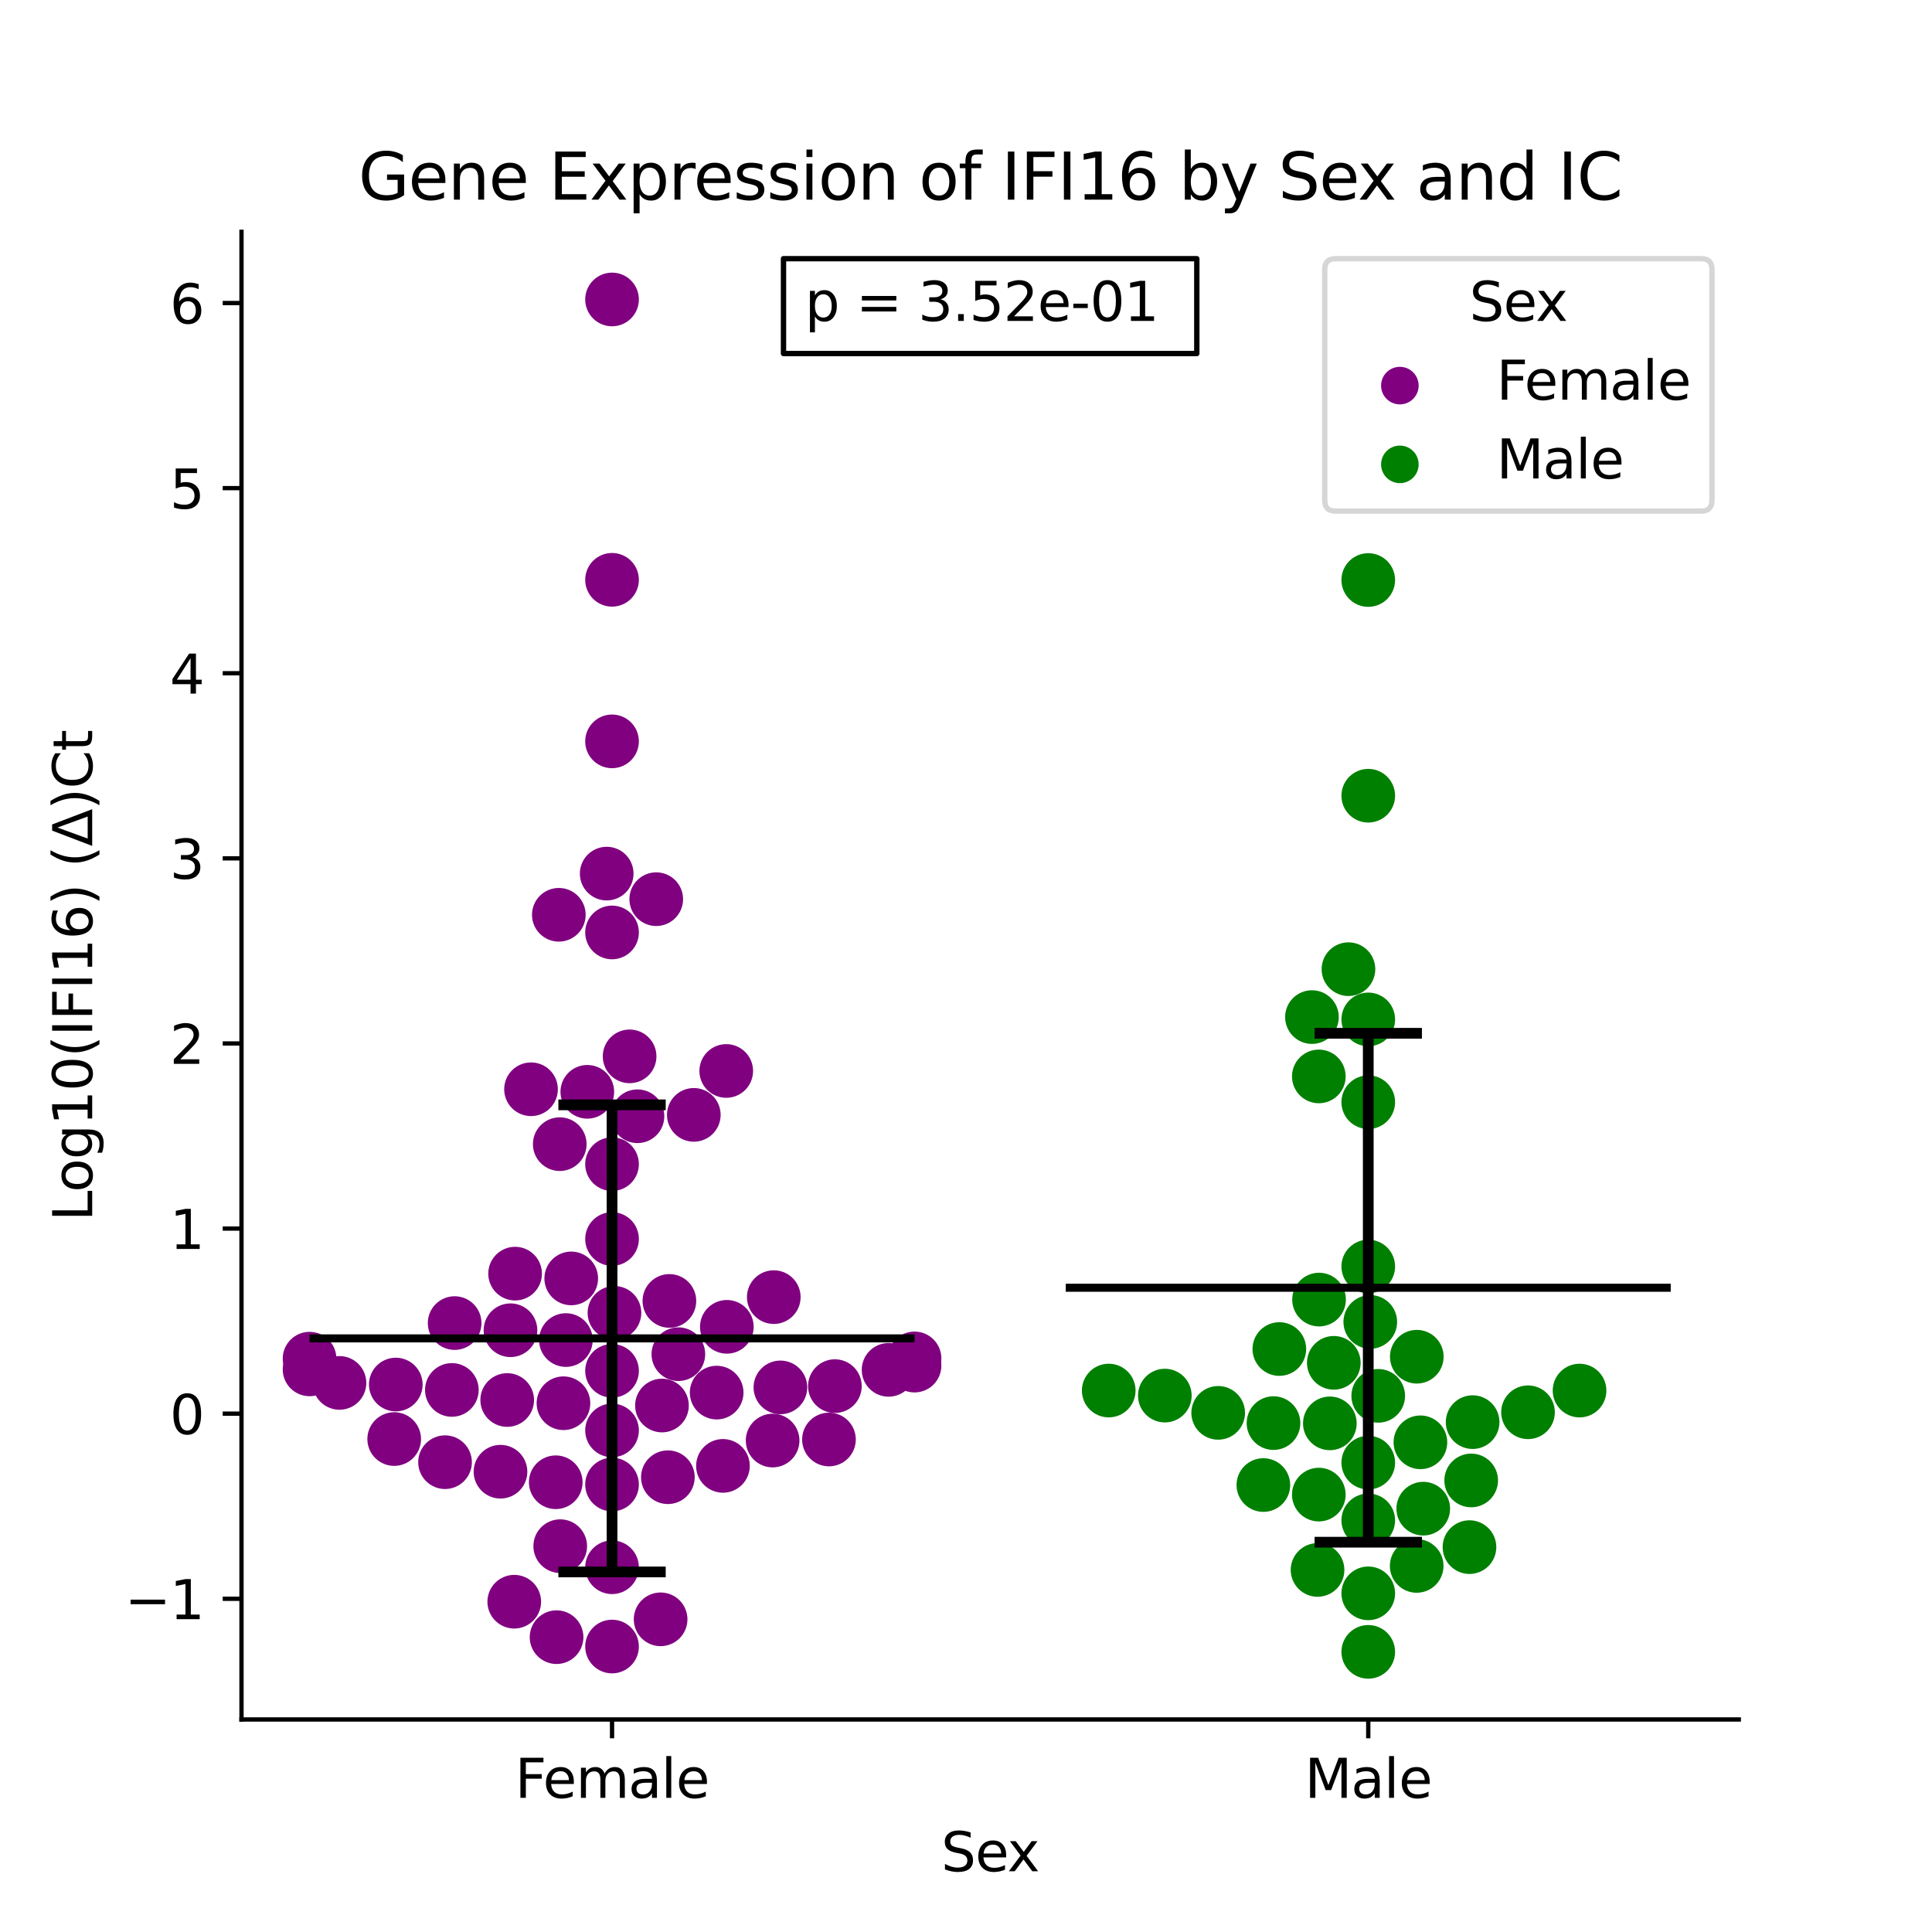<?xml version="1.0" encoding="utf-8" standalone="no"?>
<!DOCTYPE svg PUBLIC "-//W3C//DTD SVG 1.1//EN"
  "http://www.w3.org/Graphics/SVG/1.1/DTD/svg11.dtd">
<svg xmlns:xlink="http://www.w3.org/1999/xlink" width="360pt" height="360pt" viewBox="0 0 360 360" xmlns="http://www.w3.org/2000/svg" version="1.1">
 <defs>
  <style type="text/css">*{stroke-linejoin: round; stroke-linecap: butt}</style>
 </defs>
 <g id="figure_1">
  <g id="patch_1">
   <path d="M 0 360 
L 360 360 
L 360 0 
L 0 0 
z
" style="fill: #ffffff"/>
  </g>
  <g id="axes_1">
   <g id="patch_2">
    <path d="M 45 320.4 
L 324 320.4 
L 324 43.2 
L 45 43.2 
z
" style="fill: #ffffff"/>
   </g>
   <g id="PathCollection_1">
    <defs>
     <path id="C0_0_af9bd1b7b2" d="M 0 5 
C 1.326 5 2.598 4.473 3.536 3.536 
C 4.473 2.598 5 1.326 5 -0 
C 5 -1.326 4.473 -2.598 3.536 -3.536 
C 2.598 -4.473 1.326 -5 0 -5 
C -1.326 -5 -2.598 -4.473 -3.536 -3.536 
C -4.473 -2.598 -5 -1.326 -5 0 
C -5 1.326 -4.473 2.598 -3.536 3.536 
C -2.598 4.473 -1.326 5 0 5 
z
"/>
    </defs>
    <g clip-path="url(#p33445e77ce)">
     <use xlink:href="#C0_0_af9bd1b7b2" x="133.539" y="259.492" style="fill: #800080"/>
    </g>
    <g clip-path="url(#p33445e77ce)">
     <use xlink:href="#C0_0_af9bd1b7b2" x="123.096" y="301.738" style="fill: #800080"/>
    </g>
    <g clip-path="url(#p33445e77ce)">
     <use xlink:href="#C0_0_af9bd1b7b2" x="57.682" y="255.164" style="fill: #800080"/>
    </g>
    <g clip-path="url(#p33445e77ce)">
     <use xlink:href="#C0_0_af9bd1b7b2" x="170.409" y="254.46" style="fill: #800080"/>
    </g>
    <g clip-path="url(#p33445e77ce)">
     <use xlink:href="#C0_0_af9bd1b7b2" x="155.568" y="258.285" style="fill: #800080"/>
    </g>
    <g clip-path="url(#p33445e77ce)">
     <use xlink:href="#C0_0_af9bd1b7b2" x="82.926" y="272.458" style="fill: #800080"/>
    </g>
    <g clip-path="url(#p33445e77ce)">
     <use xlink:href="#C0_0_af9bd1b7b2" x="114.045" y="292.035" style="fill: #800080"/>
    </g>
    <g clip-path="url(#p33445e77ce)">
     <use xlink:href="#C0_0_af9bd1b7b2" x="114.494" y="244.63" style="fill: #800080"/>
    </g>
    <g clip-path="url(#p33445e77ce)">
     <use xlink:href="#C0_0_af9bd1b7b2" x="154.465" y="268.23" style="fill: #800080"/>
    </g>
    <g clip-path="url(#p33445e77ce)">
     <use xlink:href="#C0_0_af9bd1b7b2" x="113.05" y="162.785" style="fill: #800080"/>
    </g>
    <g clip-path="url(#p33445e77ce)">
     <use xlink:href="#C0_0_af9bd1b7b2" x="94.51" y="260.871" style="fill: #800080"/>
    </g>
    <g clip-path="url(#p33445e77ce)">
     <use xlink:href="#C0_0_af9bd1b7b2" x="124.732" y="242.409" style="fill: #800080"/>
    </g>
    <g clip-path="url(#p33445e77ce)">
     <use xlink:href="#C0_0_af9bd1b7b2" x="123.348" y="261.899" style="fill: #800080"/>
    </g>
    <g clip-path="url(#p33445e77ce)">
     <use xlink:href="#C0_0_af9bd1b7b2" x="144.182" y="241.7" style="fill: #800080"/>
    </g>
    <g clip-path="url(#p33445e77ce)">
     <use xlink:href="#C0_0_af9bd1b7b2" x="126.402" y="252.332" style="fill: #800080"/>
    </g>
    <g clip-path="url(#p33445e77ce)">
     <use xlink:href="#C0_0_af9bd1b7b2" x="95.824" y="298.456" style="fill: #800080"/>
    </g>
    <g clip-path="url(#p33445e77ce)">
     <use xlink:href="#C0_0_af9bd1b7b2" x="104.991" y="261.473" style="fill: #800080"/>
    </g>
    <g clip-path="url(#p33445e77ce)">
     <use xlink:href="#C0_0_af9bd1b7b2" x="57.682" y="253.169" style="fill: #800080"/>
    </g>
    <g clip-path="url(#p33445e77ce)">
     <use xlink:href="#C0_0_af9bd1b7b2" x="63.255" y="257.686" style="fill: #800080"/>
    </g>
    <g clip-path="url(#p33445e77ce)">
     <use xlink:href="#C0_0_af9bd1b7b2" x="104.301" y="213.197" style="fill: #800080"/>
    </g>
    <g clip-path="url(#p33445e77ce)">
     <use xlink:href="#C0_0_af9bd1b7b2" x="114.045" y="230.867" style="fill: #800080"/>
    </g>
    <g clip-path="url(#p33445e77ce)">
     <use xlink:href="#C0_0_af9bd1b7b2" x="84.715" y="246.537" style="fill: #800080"/>
    </g>
    <g clip-path="url(#p33445e77ce)">
     <use xlink:href="#C0_0_af9bd1b7b2" x="114.045" y="255.435" style="fill: #800080"/>
    </g>
    <g clip-path="url(#p33445e77ce)">
     <use xlink:href="#C0_0_af9bd1b7b2" x="129.281" y="207.739" style="fill: #800080"/>
    </g>
    <g clip-path="url(#p33445e77ce)">
     <use xlink:href="#C0_0_af9bd1b7b2" x="95.121" y="247.872" style="fill: #800080"/>
    </g>
    <g clip-path="url(#p33445e77ce)">
     <use xlink:href="#C0_0_af9bd1b7b2" x="105.444" y="249.699" style="fill: #800080"/>
    </g>
    <g clip-path="url(#p33445e77ce)">
     <use xlink:href="#C0_0_af9bd1b7b2" x="170.409" y="253.121" style="fill: #800080"/>
    </g>
    <g clip-path="url(#p33445e77ce)">
     <use xlink:href="#C0_0_af9bd1b7b2" x="165.574" y="255.253" style="fill: #800080"/>
    </g>
    <g clip-path="url(#p33445e77ce)">
     <use xlink:href="#C0_0_af9bd1b7b2" x="135.436" y="247.235" style="fill: #800080"/>
    </g>
    <g clip-path="url(#p33445e77ce)">
     <use xlink:href="#C0_0_af9bd1b7b2" x="84.197" y="258.995" style="fill: #800080"/>
    </g>
    <g clip-path="url(#p33445e77ce)">
     <use xlink:href="#C0_0_af9bd1b7b2" x="106.44" y="238.214" style="fill: #800080"/>
    </g>
    <g clip-path="url(#p33445e77ce)">
     <use xlink:href="#C0_0_af9bd1b7b2" x="104.13" y="170.458" style="fill: #800080"/>
    </g>
    <g clip-path="url(#p33445e77ce)">
     <use xlink:href="#C0_0_af9bd1b7b2" x="73.452" y="268.147" style="fill: #800080"/>
    </g>
    <g clip-path="url(#p33445e77ce)">
     <use xlink:href="#C0_0_af9bd1b7b2" x="134.711" y="273.145" style="fill: #800080"/>
    </g>
    <g clip-path="url(#p33445e77ce)">
     <use xlink:href="#C0_0_af9bd1b7b2" x="114.045" y="266.537" style="fill: #800080"/>
    </g>
    <g clip-path="url(#p33445e77ce)">
     <use xlink:href="#C0_0_af9bd1b7b2" x="118.785" y="207.998" style="fill: #800080"/>
    </g>
    <g clip-path="url(#p33445e77ce)">
     <use xlink:href="#C0_0_af9bd1b7b2" x="73.75" y="257.989" style="fill: #800080"/>
    </g>
    <g clip-path="url(#p33445e77ce)">
     <use xlink:href="#C0_0_af9bd1b7b2" x="93.26" y="274.232" style="fill: #800080"/>
    </g>
    <g clip-path="url(#p33445e77ce)">
     <use xlink:href="#C0_0_af9bd1b7b2" x="114.045" y="306.808" style="fill: #800080"/>
    </g>
    <g clip-path="url(#p33445e77ce)">
     <use xlink:href="#C0_0_af9bd1b7b2" x="114.045" y="216.922" style="fill: #800080"/>
    </g>
    <g clip-path="url(#p33445e77ce)">
     <use xlink:href="#C0_0_af9bd1b7b2" x="117.319" y="196.838" style="fill: #800080"/>
    </g>
    <g clip-path="url(#p33445e77ce)">
     <use xlink:href="#C0_0_af9bd1b7b2" x="95.982" y="237.324" style="fill: #800080"/>
    </g>
    <g clip-path="url(#p33445e77ce)">
     <use xlink:href="#C0_0_af9bd1b7b2" x="114.045" y="55.8" style="fill: #800080"/>
    </g>
    <g clip-path="url(#p33445e77ce)">
     <use xlink:href="#C0_0_af9bd1b7b2" x="124.448" y="275.258" style="fill: #800080"/>
    </g>
    <g clip-path="url(#p33445e77ce)">
     <use xlink:href="#C0_0_af9bd1b7b2" x="104.39" y="288.105" style="fill: #800080"/>
    </g>
    <g clip-path="url(#p33445e77ce)">
     <use xlink:href="#C0_0_af9bd1b7b2" x="135.324" y="199.56" style="fill: #800080"/>
    </g>
    <g clip-path="url(#p33445e77ce)">
     <use xlink:href="#C0_0_af9bd1b7b2" x="122.282" y="167.548" style="fill: #800080"/>
    </g>
    <g clip-path="url(#p33445e77ce)">
     <use xlink:href="#C0_0_af9bd1b7b2" x="109.437" y="203.445" style="fill: #800080"/>
    </g>
    <g clip-path="url(#p33445e77ce)">
     <use xlink:href="#C0_0_af9bd1b7b2" x="114.045" y="173.749" style="fill: #800080"/>
    </g>
    <g clip-path="url(#p33445e77ce)">
     <use xlink:href="#C0_0_af9bd1b7b2" x="98.949" y="202.968" style="fill: #800080"/>
    </g>
    <g clip-path="url(#p33445e77ce)">
     <use xlink:href="#C0_0_af9bd1b7b2" x="103.555" y="276.197" style="fill: #800080"/>
    </g>
    <g clip-path="url(#p33445e77ce)">
     <use xlink:href="#C0_0_af9bd1b7b2" x="103.707" y="305.062" style="fill: #800080"/>
    </g>
    <g clip-path="url(#p33445e77ce)">
     <use xlink:href="#C0_0_af9bd1b7b2" x="143.967" y="268.425" style="fill: #800080"/>
    </g>
    <g clip-path="url(#p33445e77ce)">
     <use xlink:href="#C0_0_af9bd1b7b2" x="145.418" y="258.521" style="fill: #800080"/>
    </g>
    <g clip-path="url(#p33445e77ce)">
     <use xlink:href="#C0_0_af9bd1b7b2" x="114.045" y="276.62" style="fill: #800080"/>
    </g>
    <g clip-path="url(#p33445e77ce)">
     <use xlink:href="#C0_0_af9bd1b7b2" x="114.045" y="108.039" style="fill: #800080"/>
    </g>
    <g clip-path="url(#p33445e77ce)">
     <use xlink:href="#C0_0_af9bd1b7b2" x="114.045" y="138.142" style="fill: #800080"/>
    </g>
   </g>
   <g id="PathCollection_2">
    <defs>
     <path id="C1_0_4a62eae67b" d="M 0 5 
C 1.326 5 2.598 4.473 3.536 3.536 
C 4.473 2.598 5 1.326 5 -0 
C 5 -1.326 4.473 -2.598 3.536 -3.536 
C 2.598 -4.473 1.326 -5 0 -5 
C -1.326 -5 -2.598 -4.473 -3.536 -3.536 
C -4.473 -2.598 -5 -1.326 -5 0 
C -5 1.326 -4.473 2.598 -3.536 3.536 
C -2.598 4.473 -1.326 5 0 5 
z
"/>
    </defs>
    <g clip-path="url(#p33445e77ce)">
     <use xlink:href="#C1_0_4a62eae67b" x="265.202" y="281.116" style="fill: #008000"/>
    </g>
    <g clip-path="url(#p33445e77ce)">
     <use xlink:href="#C1_0_4a62eae67b" x="238.387" y="251.372" style="fill: #008000"/>
    </g>
    <g clip-path="url(#p33445e77ce)">
     <use xlink:href="#C1_0_4a62eae67b" x="254.955" y="283.295" style="fill: #008000"/>
    </g>
    <g clip-path="url(#p33445e77ce)">
     <use xlink:href="#C1_0_4a62eae67b" x="254.955" y="189.954" style="fill: #008000"/>
    </g>
    <g clip-path="url(#p33445e77ce)">
     <use xlink:href="#C1_0_4a62eae67b" x="274.134" y="275.859" style="fill: #008000"/>
    </g>
    <g clip-path="url(#p33445e77ce)">
     <use xlink:href="#C1_0_4a62eae67b" x="254.955" y="272.541" style="fill: #008000"/>
    </g>
    <g clip-path="url(#p33445e77ce)">
     <use xlink:href="#C1_0_4a62eae67b" x="226.991" y="263.265" style="fill: #008000"/>
    </g>
    <g clip-path="url(#p33445e77ce)">
     <use xlink:href="#C1_0_4a62eae67b" x="251.264" y="180.592" style="fill: #008000"/>
    </g>
    <g clip-path="url(#p33445e77ce)">
     <use xlink:href="#C1_0_4a62eae67b" x="248.534" y="253.943" style="fill: #008000"/>
    </g>
    <g clip-path="url(#p33445e77ce)">
     <use xlink:href="#C1_0_4a62eae67b" x="254.955" y="148.271" style="fill: #008000"/>
    </g>
    <g clip-path="url(#p33445e77ce)">
     <use xlink:href="#C1_0_4a62eae67b" x="245.786" y="242.158" style="fill: #008000"/>
    </g>
    <g clip-path="url(#p33445e77ce)">
     <use xlink:href="#C1_0_4a62eae67b" x="263.98" y="291.787" style="fill: #008000"/>
    </g>
    <g clip-path="url(#p33445e77ce)">
     <use xlink:href="#C1_0_4a62eae67b" x="254.955" y="296.897" style="fill: #008000"/>
    </g>
    <g clip-path="url(#p33445e77ce)">
     <use xlink:href="#C1_0_4a62eae67b" x="254.955" y="205.377" style="fill: #008000"/>
    </g>
    <g clip-path="url(#p33445e77ce)">
     <use xlink:href="#C1_0_4a62eae67b" x="237.298" y="265.174" style="fill: #008000"/>
    </g>
    <g clip-path="url(#p33445e77ce)">
     <use xlink:href="#C1_0_4a62eae67b" x="254.955" y="307.8" style="fill: #008000"/>
    </g>
    <g clip-path="url(#p33445e77ce)">
     <use xlink:href="#C1_0_4a62eae67b" x="263.999" y="252.805" style="fill: #008000"/>
    </g>
    <g clip-path="url(#p33445e77ce)">
     <use xlink:href="#C1_0_4a62eae67b" x="294.327" y="259.113" style="fill: #008000"/>
    </g>
    <g clip-path="url(#p33445e77ce)">
     <use xlink:href="#C1_0_4a62eae67b" x="247.798" y="265.224" style="fill: #008000"/>
    </g>
    <g clip-path="url(#p33445e77ce)">
     <use xlink:href="#C1_0_4a62eae67b" x="274.402" y="264.994" style="fill: #008000"/>
    </g>
    <g clip-path="url(#p33445e77ce)">
     <use xlink:href="#C1_0_4a62eae67b" x="245.506" y="292.535" style="fill: #008000"/>
    </g>
    <g clip-path="url(#p33445e77ce)">
     <use xlink:href="#C1_0_4a62eae67b" x="235.41" y="276.716" style="fill: #008000"/>
    </g>
    <g clip-path="url(#p33445e77ce)">
     <use xlink:href="#C1_0_4a62eae67b" x="254.955" y="108.079" style="fill: #008000"/>
    </g>
    <g clip-path="url(#p33445e77ce)">
     <use xlink:href="#C1_0_4a62eae67b" x="244.464" y="189.519" style="fill: #008000"/>
    </g>
    <g clip-path="url(#p33445e77ce)">
     <use xlink:href="#C1_0_4a62eae67b" x="256.811" y="260.095" style="fill: #008000"/>
    </g>
    <g clip-path="url(#p33445e77ce)">
     <use xlink:href="#C1_0_4a62eae67b" x="284.723" y="263.156" style="fill: #008000"/>
    </g>
    <g clip-path="url(#p33445e77ce)">
     <use xlink:href="#C1_0_4a62eae67b" x="264.673" y="268.754" style="fill: #008000"/>
    </g>
    <g clip-path="url(#p33445e77ce)">
     <use xlink:href="#C1_0_4a62eae67b" x="245.742" y="278.496" style="fill: #008000"/>
    </g>
    <g clip-path="url(#p33445e77ce)">
     <use xlink:href="#C1_0_4a62eae67b" x="245.745" y="200.575" style="fill: #008000"/>
    </g>
    <g clip-path="url(#p33445e77ce)">
     <use xlink:href="#C1_0_4a62eae67b" x="255.332" y="246.322" style="fill: #008000"/>
    </g>
    <g clip-path="url(#p33445e77ce)">
     <use xlink:href="#C1_0_4a62eae67b" x="273.815" y="288.284" style="fill: #008000"/>
    </g>
    <g clip-path="url(#p33445e77ce)">
     <use xlink:href="#C1_0_4a62eae67b" x="254.955" y="235.994" style="fill: #008000"/>
    </g>
    <g clip-path="url(#p33445e77ce)">
     <use xlink:href="#C1_0_4a62eae67b" x="206.595" y="259.11" style="fill: #008000"/>
    </g>
    <g clip-path="url(#p33445e77ce)">
     <use xlink:href="#C1_0_4a62eae67b" x="217.049" y="260.048" style="fill: #008000"/>
    </g>
   </g>
   <g id="PathCollection_3"/>
   <g id="PathCollection_4"/>
   <g id="matplotlib.axis_1">
    <g id="xtick_1">
     <g id="line2d_1">
      <defs>
       <path id="m03939d9a00" d="M 0 0 
L 0 3.5 
" style="stroke: #000000; stroke-width: 0.8"/>
      </defs>
      <g>
       <use xlink:href="#m03939d9a00" x="114.045" y="320.4" style="stroke: #000000; stroke-width: 0.8"/>
      </g>
     </g>
     <g id="text_1">
      <!-- Female -->
      <g transform="translate(95.968 334.998) scale(0.1 -0.1)">
       <defs>
        <path id="DejaVuSans-46" d="M 628 4666 
L 3309 4666 
L 3309 4134 
L 1259 4134 
L 1259 2759 
L 3109 2759 
L 3109 2228 
L 1259 2228 
L 1259 0 
L 628 0 
L 628 4666 
z
" transform="scale(0.016)"/>
        <path id="DejaVuSans-65" d="M 3597 1894 
L 3597 1613 
L 953 1613 
Q 991 1019 1311 708 
Q 1631 397 2203 397 
Q 2534 397 2845 478 
Q 3156 559 3463 722 
L 3463 178 
Q 3153 47 2828 -22 
Q 2503 -91 2169 -91 
Q 1331 -91 842 396 
Q 353 884 353 1716 
Q 353 2575 817 3079 
Q 1281 3584 2069 3584 
Q 2775 3584 3186 3129 
Q 3597 2675 3597 1894 
z
M 3022 2063 
Q 3016 2534 2758 2815 
Q 2500 3097 2075 3097 
Q 1594 3097 1305 2825 
Q 1016 2553 972 2059 
L 3022 2063 
z
" transform="scale(0.016)"/>
        <path id="DejaVuSans-6d" d="M 3328 2828 
Q 3544 3216 3844 3400 
Q 4144 3584 4550 3584 
Q 5097 3584 5394 3201 
Q 5691 2819 5691 2113 
L 5691 0 
L 5113 0 
L 5113 2094 
Q 5113 2597 4934 2840 
Q 4756 3084 4391 3084 
Q 3944 3084 3684 2787 
Q 3425 2491 3425 1978 
L 3425 0 
L 2847 0 
L 2847 2094 
Q 2847 2600 2669 2842 
Q 2491 3084 2119 3084 
Q 1678 3084 1418 2786 
Q 1159 2488 1159 1978 
L 1159 0 
L 581 0 
L 581 3500 
L 1159 3500 
L 1159 2956 
Q 1356 3278 1631 3431 
Q 1906 3584 2284 3584 
Q 2666 3584 2933 3390 
Q 3200 3197 3328 2828 
z
" transform="scale(0.016)"/>
        <path id="DejaVuSans-61" d="M 2194 1759 
Q 1497 1759 1228 1600 
Q 959 1441 959 1056 
Q 959 750 1161 570 
Q 1363 391 1709 391 
Q 2188 391 2477 730 
Q 2766 1069 2766 1631 
L 2766 1759 
L 2194 1759 
z
M 3341 1997 
L 3341 0 
L 2766 0 
L 2766 531 
Q 2569 213 2275 61 
Q 1981 -91 1556 -91 
Q 1019 -91 701 211 
Q 384 513 384 1019 
Q 384 1609 779 1909 
Q 1175 2209 1959 2209 
L 2766 2209 
L 2766 2266 
Q 2766 2663 2505 2880 
Q 2244 3097 1772 3097 
Q 1472 3097 1187 3025 
Q 903 2953 641 2809 
L 641 3341 
Q 956 3463 1253 3523 
Q 1550 3584 1831 3584 
Q 2591 3584 2966 3190 
Q 3341 2797 3341 1997 
z
" transform="scale(0.016)"/>
        <path id="DejaVuSans-6c" d="M 603 4863 
L 1178 4863 
L 1178 0 
L 603 0 
L 603 4863 
z
" transform="scale(0.016)"/>
       </defs>
       <use xlink:href="#DejaVuSans-46"/>
       <use xlink:href="#DejaVuSans-65" x="52.02"/>
       <use xlink:href="#DejaVuSans-6d" x="113.543"/>
       <use xlink:href="#DejaVuSans-61" x="210.955"/>
       <use xlink:href="#DejaVuSans-6c" x="272.234"/>
       <use xlink:href="#DejaVuSans-65" x="300.018"/>
      </g>
     </g>
    </g>
    <g id="xtick_2">
     <g id="line2d_2">
      <g>
       <use xlink:href="#m03939d9a00" x="254.955" y="320.4" style="stroke: #000000; stroke-width: 0.8"/>
      </g>
     </g>
     <g id="text_2">
      <!-- Male -->
      <g transform="translate(243.111 334.998) scale(0.1 -0.1)">
       <defs>
        <path id="DejaVuSans-4d" d="M 628 4666 
L 1569 4666 
L 2759 1491 
L 3956 4666 
L 4897 4666 
L 4897 0 
L 4281 0 
L 4281 4097 
L 3078 897 
L 2444 897 
L 1241 4097 
L 1241 0 
L 628 0 
L 628 4666 
z
" transform="scale(0.016)"/>
       </defs>
       <use xlink:href="#DejaVuSans-4d"/>
       <use xlink:href="#DejaVuSans-61" x="86.279"/>
       <use xlink:href="#DejaVuSans-6c" x="147.559"/>
       <use xlink:href="#DejaVuSans-65" x="175.342"/>
      </g>
     </g>
    </g>
    <g id="text_3">
     <!-- Sex -->
     <g transform="translate(175.377 348.677) scale(0.1 -0.1)">
      <defs>
       <path id="DejaVuSans-53" d="M 3425 4513 
L 3425 3897 
Q 3066 4069 2747 4153 
Q 2428 4238 2131 4238 
Q 1616 4238 1336 4038 
Q 1056 3838 1056 3469 
Q 1056 3159 1242 3001 
Q 1428 2844 1947 2747 
L 2328 2669 
Q 3034 2534 3370 2195 
Q 3706 1856 3706 1288 
Q 3706 609 3251 259 
Q 2797 -91 1919 -91 
Q 1588 -91 1214 -16 
Q 841 59 441 206 
L 441 856 
Q 825 641 1194 531 
Q 1563 422 1919 422 
Q 2459 422 2753 634 
Q 3047 847 3047 1241 
Q 3047 1584 2836 1778 
Q 2625 1972 2144 2069 
L 1759 2144 
Q 1053 2284 737 2584 
Q 422 2884 422 3419 
Q 422 4038 858 4394 
Q 1294 4750 2059 4750 
Q 2388 4750 2728 4690 
Q 3069 4631 3425 4513 
z
" transform="scale(0.016)"/>
       <path id="DejaVuSans-78" d="M 3513 3500 
L 2247 1797 
L 3578 0 
L 2900 0 
L 1881 1375 
L 863 0 
L 184 0 
L 1544 1831 
L 300 3500 
L 978 3500 
L 1906 2253 
L 2834 3500 
L 3513 3500 
z
" transform="scale(0.016)"/>
      </defs>
      <use xlink:href="#DejaVuSans-53"/>
      <use xlink:href="#DejaVuSans-65" x="63.477"/>
      <use xlink:href="#DejaVuSans-78" x="123.25"/>
     </g>
    </g>
   </g>
   <g id="matplotlib.axis_2">
    <g id="ytick_1">
     <g id="line2d_3">
      <defs>
       <path id="md40a078894" d="M 0 0 
L -3.5 0 
" style="stroke: #000000; stroke-width: 0.8"/>
      </defs>
      <g>
       <use xlink:href="#md40a078894" x="45" y="297.907" style="stroke: #000000; stroke-width: 0.8"/>
      </g>
     </g>
     <g id="text_4">
      <!-- −1 -->
      <g transform="translate(23.258 301.706) scale(0.1 -0.1)">
       <defs>
        <path id="DejaVuSans-2212" d="M 678 2272 
L 4684 2272 
L 4684 1741 
L 678 1741 
L 678 2272 
z
" transform="scale(0.016)"/>
        <path id="DejaVuSans-31" d="M 794 531 
L 1825 531 
L 1825 4091 
L 703 3866 
L 703 4441 
L 1819 4666 
L 2450 4666 
L 2450 531 
L 3481 531 
L 3481 0 
L 794 0 
L 794 531 
z
" transform="scale(0.016)"/>
       </defs>
       <use xlink:href="#DejaVuSans-2212"/>
       <use xlink:href="#DejaVuSans-31" x="83.789"/>
      </g>
     </g>
    </g>
    <g id="ytick_2">
     <g id="line2d_4">
      <g>
       <use xlink:href="#md40a078894" x="45" y="263.415" style="stroke: #000000; stroke-width: 0.8"/>
      </g>
     </g>
     <g id="text_5">
      <!-- 0 -->
      <g transform="translate(31.637 267.214) scale(0.1 -0.1)">
       <defs>
        <path id="DejaVuSans-30" d="M 2034 4250 
Q 1547 4250 1301 3770 
Q 1056 3291 1056 2328 
Q 1056 1369 1301 889 
Q 1547 409 2034 409 
Q 2525 409 2770 889 
Q 3016 1369 3016 2328 
Q 3016 3291 2770 3770 
Q 2525 4250 2034 4250 
z
M 2034 4750 
Q 2819 4750 3233 4129 
Q 3647 3509 3647 2328 
Q 3647 1150 3233 529 
Q 2819 -91 2034 -91 
Q 1250 -91 836 529 
Q 422 1150 422 2328 
Q 422 3509 836 4129 
Q 1250 4750 2034 4750 
z
" transform="scale(0.016)"/>
       </defs>
       <use xlink:href="#DejaVuSans-30"/>
      </g>
     </g>
    </g>
    <g id="ytick_3">
     <g id="line2d_5">
      <g>
       <use xlink:href="#md40a078894" x="45" y="228.924" style="stroke: #000000; stroke-width: 0.8"/>
      </g>
     </g>
     <g id="text_6">
      <!-- 1 -->
      <g transform="translate(31.637 232.723) scale(0.1 -0.1)">
       <use xlink:href="#DejaVuSans-31"/>
      </g>
     </g>
    </g>
    <g id="ytick_4">
     <g id="line2d_6">
      <g>
       <use xlink:href="#md40a078894" x="45" y="194.432" style="stroke: #000000; stroke-width: 0.8"/>
      </g>
     </g>
     <g id="text_7">
      <!-- 2 -->
      <g transform="translate(31.637 198.232) scale(0.1 -0.1)">
       <defs>
        <path id="DejaVuSans-32" d="M 1228 531 
L 3431 531 
L 3431 0 
L 469 0 
L 469 531 
Q 828 903 1448 1529 
Q 2069 2156 2228 2338 
Q 2531 2678 2651 2914 
Q 2772 3150 2772 3378 
Q 2772 3750 2511 3984 
Q 2250 4219 1831 4219 
Q 1534 4219 1204 4116 
Q 875 4013 500 3803 
L 500 4441 
Q 881 4594 1212 4672 
Q 1544 4750 1819 4750 
Q 2544 4750 2975 4387 
Q 3406 4025 3406 3419 
Q 3406 3131 3298 2873 
Q 3191 2616 2906 2266 
Q 2828 2175 2409 1742 
Q 1991 1309 1228 531 
z
" transform="scale(0.016)"/>
       </defs>
       <use xlink:href="#DejaVuSans-32"/>
      </g>
     </g>
    </g>
    <g id="ytick_5">
     <g id="line2d_7">
      <g>
       <use xlink:href="#md40a078894" x="45" y="159.941" style="stroke: #000000; stroke-width: 0.8"/>
      </g>
     </g>
     <g id="text_8">
      <!-- 3 -->
      <g transform="translate(31.637 163.74) scale(0.1 -0.1)">
       <defs>
        <path id="DejaVuSans-33" d="M 2597 2516 
Q 3050 2419 3304 2112 
Q 3559 1806 3559 1356 
Q 3559 666 3084 287 
Q 2609 -91 1734 -91 
Q 1441 -91 1130 -33 
Q 819 25 488 141 
L 488 750 
Q 750 597 1062 519 
Q 1375 441 1716 441 
Q 2309 441 2620 675 
Q 2931 909 2931 1356 
Q 2931 1769 2642 2001 
Q 2353 2234 1838 2234 
L 1294 2234 
L 1294 2753 
L 1863 2753 
Q 2328 2753 2575 2939 
Q 2822 3125 2822 3475 
Q 2822 3834 2567 4026 
Q 2313 4219 1838 4219 
Q 1578 4219 1281 4162 
Q 984 4106 628 3988 
L 628 4550 
Q 988 4650 1302 4700 
Q 1616 4750 1894 4750 
Q 2613 4750 3031 4423 
Q 3450 4097 3450 3541 
Q 3450 3153 3228 2886 
Q 3006 2619 2597 2516 
z
" transform="scale(0.016)"/>
       </defs>
       <use xlink:href="#DejaVuSans-33"/>
      </g>
     </g>
    </g>
    <g id="ytick_6">
     <g id="line2d_8">
      <g>
       <use xlink:href="#md40a078894" x="45" y="125.45" style="stroke: #000000; stroke-width: 0.8"/>
      </g>
     </g>
     <g id="text_9">
      <!-- 4 -->
      <g transform="translate(31.637 129.249) scale(0.1 -0.1)">
       <defs>
        <path id="DejaVuSans-34" d="M 2419 4116 
L 825 1625 
L 2419 1625 
L 2419 4116 
z
M 2253 4666 
L 3047 4666 
L 3047 1625 
L 3713 1625 
L 3713 1100 
L 3047 1100 
L 3047 0 
L 2419 0 
L 2419 1100 
L 313 1100 
L 313 1709 
L 2253 4666 
z
" transform="scale(0.016)"/>
       </defs>
       <use xlink:href="#DejaVuSans-34"/>
      </g>
     </g>
    </g>
    <g id="ytick_7">
     <g id="line2d_9">
      <g>
       <use xlink:href="#md40a078894" x="45" y="90.958" style="stroke: #000000; stroke-width: 0.8"/>
      </g>
     </g>
     <g id="text_10">
      <!-- 5 -->
      <g transform="translate(31.637 94.758) scale(0.1 -0.1)">
       <defs>
        <path id="DejaVuSans-35" d="M 691 4666 
L 3169 4666 
L 3169 4134 
L 1269 4134 
L 1269 2991 
Q 1406 3038 1543 3061 
Q 1681 3084 1819 3084 
Q 2600 3084 3056 2656 
Q 3513 2228 3513 1497 
Q 3513 744 3044 326 
Q 2575 -91 1722 -91 
Q 1428 -91 1123 -41 
Q 819 9 494 109 
L 494 744 
Q 775 591 1075 516 
Q 1375 441 1709 441 
Q 2250 441 2565 725 
Q 2881 1009 2881 1497 
Q 2881 1984 2565 2268 
Q 2250 2553 1709 2553 
Q 1456 2553 1204 2497 
Q 953 2441 691 2322 
L 691 4666 
z
" transform="scale(0.016)"/>
       </defs>
       <use xlink:href="#DejaVuSans-35"/>
      </g>
     </g>
    </g>
    <g id="ytick_8">
     <g id="line2d_10">
      <g>
       <use xlink:href="#md40a078894" x="45" y="56.467" style="stroke: #000000; stroke-width: 0.8"/>
      </g>
     </g>
     <g id="text_11">
      <!-- 6 -->
      <g transform="translate(31.637 60.266) scale(0.1 -0.1)">
       <defs>
        <path id="DejaVuSans-36" d="M 2113 2584 
Q 1688 2584 1439 2293 
Q 1191 2003 1191 1497 
Q 1191 994 1439 701 
Q 1688 409 2113 409 
Q 2538 409 2786 701 
Q 3034 994 3034 1497 
Q 3034 2003 2786 2293 
Q 2538 2584 2113 2584 
z
M 3366 4563 
L 3366 3988 
Q 3128 4100 2886 4159 
Q 2644 4219 2406 4219 
Q 1781 4219 1451 3797 
Q 1122 3375 1075 2522 
Q 1259 2794 1537 2939 
Q 1816 3084 2150 3084 
Q 2853 3084 3261 2657 
Q 3669 2231 3669 1497 
Q 3669 778 3244 343 
Q 2819 -91 2113 -91 
Q 1303 -91 875 529 
Q 447 1150 447 2328 
Q 447 3434 972 4092 
Q 1497 4750 2381 4750 
Q 2619 4750 2861 4703 
Q 3103 4656 3366 4563 
z
" transform="scale(0.016)"/>
       </defs>
       <use xlink:href="#DejaVuSans-36"/>
      </g>
     </g>
    </g>
    <g id="text_12">
     <!-- Log10(IFI16) (Δ)Ct -->
     <g transform="translate(17.178 227.547) rotate(-90) scale(0.1 -0.1)">
      <defs>
       <path id="DejaVuSans-4c" d="M 628 4666 
L 1259 4666 
L 1259 531 
L 3531 531 
L 3531 0 
L 628 0 
L 628 4666 
z
" transform="scale(0.016)"/>
       <path id="DejaVuSans-6f" d="M 1959 3097 
Q 1497 3097 1228 2736 
Q 959 2375 959 1747 
Q 959 1119 1226 758 
Q 1494 397 1959 397 
Q 2419 397 2687 759 
Q 2956 1122 2956 1747 
Q 2956 2369 2687 2733 
Q 2419 3097 1959 3097 
z
M 1959 3584 
Q 2709 3584 3137 3096 
Q 3566 2609 3566 1747 
Q 3566 888 3137 398 
Q 2709 -91 1959 -91 
Q 1206 -91 779 398 
Q 353 888 353 1747 
Q 353 2609 779 3096 
Q 1206 3584 1959 3584 
z
" transform="scale(0.016)"/>
       <path id="DejaVuSans-67" d="M 2906 1791 
Q 2906 2416 2648 2759 
Q 2391 3103 1925 3103 
Q 1463 3103 1205 2759 
Q 947 2416 947 1791 
Q 947 1169 1205 825 
Q 1463 481 1925 481 
Q 2391 481 2648 825 
Q 2906 1169 2906 1791 
z
M 3481 434 
Q 3481 -459 3084 -895 
Q 2688 -1331 1869 -1331 
Q 1566 -1331 1297 -1286 
Q 1028 -1241 775 -1147 
L 775 -588 
Q 1028 -725 1275 -790 
Q 1522 -856 1778 -856 
Q 2344 -856 2625 -561 
Q 2906 -266 2906 331 
L 2906 616 
Q 2728 306 2450 153 
Q 2172 0 1784 0 
Q 1141 0 747 490 
Q 353 981 353 1791 
Q 353 2603 747 3093 
Q 1141 3584 1784 3584 
Q 2172 3584 2450 3431 
Q 2728 3278 2906 2969 
L 2906 3500 
L 3481 3500 
L 3481 434 
z
" transform="scale(0.016)"/>
       <path id="DejaVuSans-28" d="M 1984 4856 
Q 1566 4138 1362 3434 
Q 1159 2731 1159 2009 
Q 1159 1288 1364 580 
Q 1569 -128 1984 -844 
L 1484 -844 
Q 1016 -109 783 600 
Q 550 1309 550 2009 
Q 550 2706 781 3412 
Q 1013 4119 1484 4856 
L 1984 4856 
z
" transform="scale(0.016)"/>
       <path id="DejaVuSans-49" d="M 628 4666 
L 1259 4666 
L 1259 0 
L 628 0 
L 628 4666 
z
" transform="scale(0.016)"/>
       <path id="DejaVuSans-29" d="M 513 4856 
L 1013 4856 
Q 1481 4119 1714 3412 
Q 1947 2706 1947 2009 
Q 1947 1309 1714 600 
Q 1481 -109 1013 -844 
L 513 -844 
Q 928 -128 1133 580 
Q 1338 1288 1338 2009 
Q 1338 2731 1133 3434 
Q 928 4138 513 4856 
z
" transform="scale(0.016)"/>
       <path id="DejaVuSans-20" transform="scale(0.016)"/>
       <path id="DejaVuSans-394" d="M 2188 4044 
L 906 525 
L 3472 525 
L 2188 4044 
z
M 50 0 
L 1831 4666 
L 2547 4666 
L 4325 0 
L 50 0 
z
" transform="scale(0.016)"/>
       <path id="DejaVuSans-43" d="M 4122 4306 
L 4122 3641 
Q 3803 3938 3442 4084 
Q 3081 4231 2675 4231 
Q 1875 4231 1450 3742 
Q 1025 3253 1025 2328 
Q 1025 1406 1450 917 
Q 1875 428 2675 428 
Q 3081 428 3442 575 
Q 3803 722 4122 1019 
L 4122 359 
Q 3791 134 3420 21 
Q 3050 -91 2638 -91 
Q 1578 -91 968 557 
Q 359 1206 359 2328 
Q 359 3453 968 4101 
Q 1578 4750 2638 4750 
Q 3056 4750 3426 4639 
Q 3797 4528 4122 4306 
z
" transform="scale(0.016)"/>
       <path id="DejaVuSans-74" d="M 1172 4494 
L 1172 3500 
L 2356 3500 
L 2356 3053 
L 1172 3053 
L 1172 1153 
Q 1172 725 1289 603 
Q 1406 481 1766 481 
L 2356 481 
L 2356 0 
L 1766 0 
Q 1100 0 847 248 
Q 594 497 594 1153 
L 594 3053 
L 172 3053 
L 172 3500 
L 594 3500 
L 594 4494 
L 1172 4494 
z
" transform="scale(0.016)"/>
      </defs>
      <use xlink:href="#DejaVuSans-4c"/>
      <use xlink:href="#DejaVuSans-6f" x="53.963"/>
      <use xlink:href="#DejaVuSans-67" x="115.145"/>
      <use xlink:href="#DejaVuSans-31" x="178.621"/>
      <use xlink:href="#DejaVuSans-30" x="242.244"/>
      <use xlink:href="#DejaVuSans-28" x="305.867"/>
      <use xlink:href="#DejaVuSans-49" x="344.881"/>
      <use xlink:href="#DejaVuSans-46" x="374.373"/>
      <use xlink:href="#DejaVuSans-49" x="431.893"/>
      <use xlink:href="#DejaVuSans-31" x="461.385"/>
      <use xlink:href="#DejaVuSans-36" x="525.008"/>
      <use xlink:href="#DejaVuSans-29" x="588.631"/>
      <use xlink:href="#DejaVuSans-20" x="627.645"/>
      <use xlink:href="#DejaVuSans-28" x="659.432"/>
      <use xlink:href="#DejaVuSans-394" x="698.445"/>
      <use xlink:href="#DejaVuSans-29" x="766.854"/>
      <use xlink:href="#DejaVuSans-43" x="805.867"/>
      <use xlink:href="#DejaVuSans-74" x="875.691"/>
     </g>
    </g>
   </g>
   <g id="LineCollection_1">
    <path d="M 114.045 292.906 
L 114.045 205.872 
" clip-path="url(#p33445e77ce)" style="fill: none; stroke: #000000; stroke-width: 2"/>
   </g>
   <g id="line2d_11">
    <defs>
     <path id="maef05b92c3" d="M 10 0 
L -10 -0 
" style="stroke: #000000; stroke-width: 2"/>
    </defs>
    <g clip-path="url(#p33445e77ce)">
     <use xlink:href="#maef05b92c3" x="114.045" y="292.906" style="stroke: #000000; stroke-width: 2"/>
    </g>
   </g>
   <g id="line2d_12">
    <g clip-path="url(#p33445e77ce)">
     <use xlink:href="#maef05b92c3" x="114.045" y="205.872" style="stroke: #000000; stroke-width: 2"/>
    </g>
   </g>
   <g id="LineCollection_2">
    <path d="M 254.955 287.369 
L 254.955 192.535 
" clip-path="url(#p33445e77ce)" style="fill: none; stroke: #000000; stroke-width: 2"/>
   </g>
   <g id="line2d_13">
    <g clip-path="url(#p33445e77ce)">
     <use xlink:href="#maef05b92c3" x="254.955" y="287.369" style="stroke: #000000; stroke-width: 2"/>
    </g>
   </g>
   <g id="line2d_14">
    <g clip-path="url(#p33445e77ce)">
     <use xlink:href="#maef05b92c3" x="254.955" y="192.535" style="stroke: #000000; stroke-width: 2"/>
    </g>
   </g>
   <g id="LineCollection_3">
    <path d="M 57.682 249.389 
L 170.409 249.389 
" clip-path="url(#p33445e77ce)" style="fill: none; stroke: #000000; stroke-width: 1.5"/>
   </g>
   <g id="LineCollection_4">
    <path d="M 198.591 239.952 
L 311.318 239.952 
" clip-path="url(#p33445e77ce)" style="fill: none; stroke: #000000; stroke-width: 1.5"/>
   </g>
   <g id="patch_3">
    <path d="M 45 320.4 
L 45 43.2 
" style="fill: none; stroke: #000000; stroke-width: 0.8; stroke-linejoin: miter; stroke-linecap: square"/>
   </g>
   <g id="patch_4">
    <path d="M 45 320.4 
L 324 320.4 
" style="fill: none; stroke: #000000; stroke-width: 0.8; stroke-linejoin: miter; stroke-linecap: square"/>
   </g>
   <g id="text_13">
    <!-- Gene Expression of IFI16 by Sex and IC -->
    <g transform="translate(66.785 37.2) scale(0.12 -0.12)">
     <defs>
      <path id="DejaVuSans-47" d="M 3809 666 
L 3809 1919 
L 2778 1919 
L 2778 2438 
L 4434 2438 
L 4434 434 
Q 4069 175 3628 42 
Q 3188 -91 2688 -91 
Q 1594 -91 976 548 
Q 359 1188 359 2328 
Q 359 3472 976 4111 
Q 1594 4750 2688 4750 
Q 3144 4750 3555 4637 
Q 3966 4525 4313 4306 
L 4313 3634 
Q 3963 3931 3569 4081 
Q 3175 4231 2741 4231 
Q 1884 4231 1454 3753 
Q 1025 3275 1025 2328 
Q 1025 1384 1454 906 
Q 1884 428 2741 428 
Q 3075 428 3337 486 
Q 3600 544 3809 666 
z
" transform="scale(0.016)"/>
      <path id="DejaVuSans-6e" d="M 3513 2113 
L 3513 0 
L 2938 0 
L 2938 2094 
Q 2938 2591 2744 2837 
Q 2550 3084 2163 3084 
Q 1697 3084 1428 2787 
Q 1159 2491 1159 1978 
L 1159 0 
L 581 0 
L 581 3500 
L 1159 3500 
L 1159 2956 
Q 1366 3272 1645 3428 
Q 1925 3584 2291 3584 
Q 2894 3584 3203 3211 
Q 3513 2838 3513 2113 
z
" transform="scale(0.016)"/>
      <path id="DejaVuSans-45" d="M 628 4666 
L 3578 4666 
L 3578 4134 
L 1259 4134 
L 1259 2753 
L 3481 2753 
L 3481 2222 
L 1259 2222 
L 1259 531 
L 3634 531 
L 3634 0 
L 628 0 
L 628 4666 
z
" transform="scale(0.016)"/>
      <path id="DejaVuSans-70" d="M 1159 525 
L 1159 -1331 
L 581 -1331 
L 581 3500 
L 1159 3500 
L 1159 2969 
Q 1341 3281 1617 3432 
Q 1894 3584 2278 3584 
Q 2916 3584 3314 3078 
Q 3713 2572 3713 1747 
Q 3713 922 3314 415 
Q 2916 -91 2278 -91 
Q 1894 -91 1617 61 
Q 1341 213 1159 525 
z
M 3116 1747 
Q 3116 2381 2855 2742 
Q 2594 3103 2138 3103 
Q 1681 3103 1420 2742 
Q 1159 2381 1159 1747 
Q 1159 1113 1420 752 
Q 1681 391 2138 391 
Q 2594 391 2855 752 
Q 3116 1113 3116 1747 
z
" transform="scale(0.016)"/>
      <path id="DejaVuSans-72" d="M 2631 2963 
Q 2534 3019 2420 3045 
Q 2306 3072 2169 3072 
Q 1681 3072 1420 2755 
Q 1159 2438 1159 1844 
L 1159 0 
L 581 0 
L 581 3500 
L 1159 3500 
L 1159 2956 
Q 1341 3275 1631 3429 
Q 1922 3584 2338 3584 
Q 2397 3584 2469 3576 
Q 2541 3569 2628 3553 
L 2631 2963 
z
" transform="scale(0.016)"/>
      <path id="DejaVuSans-73" d="M 2834 3397 
L 2834 2853 
Q 2591 2978 2328 3040 
Q 2066 3103 1784 3103 
Q 1356 3103 1142 2972 
Q 928 2841 928 2578 
Q 928 2378 1081 2264 
Q 1234 2150 1697 2047 
L 1894 2003 
Q 2506 1872 2764 1633 
Q 3022 1394 3022 966 
Q 3022 478 2636 193 
Q 2250 -91 1575 -91 
Q 1294 -91 989 -36 
Q 684 19 347 128 
L 347 722 
Q 666 556 975 473 
Q 1284 391 1588 391 
Q 1994 391 2212 530 
Q 2431 669 2431 922 
Q 2431 1156 2273 1281 
Q 2116 1406 1581 1522 
L 1381 1569 
Q 847 1681 609 1914 
Q 372 2147 372 2553 
Q 372 3047 722 3315 
Q 1072 3584 1716 3584 
Q 2034 3584 2315 3537 
Q 2597 3491 2834 3397 
z
" transform="scale(0.016)"/>
      <path id="DejaVuSans-69" d="M 603 3500 
L 1178 3500 
L 1178 0 
L 603 0 
L 603 3500 
z
M 603 4863 
L 1178 4863 
L 1178 4134 
L 603 4134 
L 603 4863 
z
" transform="scale(0.016)"/>
      <path id="DejaVuSans-66" d="M 2375 4863 
L 2375 4384 
L 1825 4384 
Q 1516 4384 1395 4259 
Q 1275 4134 1275 3809 
L 1275 3500 
L 2222 3500 
L 2222 3053 
L 1275 3053 
L 1275 0 
L 697 0 
L 697 3053 
L 147 3053 
L 147 3500 
L 697 3500 
L 697 3744 
Q 697 4328 969 4595 
Q 1241 4863 1831 4863 
L 2375 4863 
z
" transform="scale(0.016)"/>
      <path id="DejaVuSans-62" d="M 3116 1747 
Q 3116 2381 2855 2742 
Q 2594 3103 2138 3103 
Q 1681 3103 1420 2742 
Q 1159 2381 1159 1747 
Q 1159 1113 1420 752 
Q 1681 391 2138 391 
Q 2594 391 2855 752 
Q 3116 1113 3116 1747 
z
M 1159 2969 
Q 1341 3281 1617 3432 
Q 1894 3584 2278 3584 
Q 2916 3584 3314 3078 
Q 3713 2572 3713 1747 
Q 3713 922 3314 415 
Q 2916 -91 2278 -91 
Q 1894 -91 1617 61 
Q 1341 213 1159 525 
L 1159 0 
L 581 0 
L 581 4863 
L 1159 4863 
L 1159 2969 
z
" transform="scale(0.016)"/>
      <path id="DejaVuSans-79" d="M 2059 -325 
Q 1816 -950 1584 -1140 
Q 1353 -1331 966 -1331 
L 506 -1331 
L 506 -850 
L 844 -850 
Q 1081 -850 1212 -737 
Q 1344 -625 1503 -206 
L 1606 56 
L 191 3500 
L 800 3500 
L 1894 763 
L 2988 3500 
L 3597 3500 
L 2059 -325 
z
" transform="scale(0.016)"/>
      <path id="DejaVuSans-64" d="M 2906 2969 
L 2906 4863 
L 3481 4863 
L 3481 0 
L 2906 0 
L 2906 525 
Q 2725 213 2448 61 
Q 2172 -91 1784 -91 
Q 1150 -91 751 415 
Q 353 922 353 1747 
Q 353 2572 751 3078 
Q 1150 3584 1784 3584 
Q 2172 3584 2448 3432 
Q 2725 3281 2906 2969 
z
M 947 1747 
Q 947 1113 1208 752 
Q 1469 391 1925 391 
Q 2381 391 2643 752 
Q 2906 1113 2906 1747 
Q 2906 2381 2643 2742 
Q 2381 3103 1925 3103 
Q 1469 3103 1208 2742 
Q 947 2381 947 1747 
z
" transform="scale(0.016)"/>
     </defs>
     <use xlink:href="#DejaVuSans-47"/>
     <use xlink:href="#DejaVuSans-65" x="77.49"/>
     <use xlink:href="#DejaVuSans-6e" x="139.014"/>
     <use xlink:href="#DejaVuSans-65" x="202.393"/>
     <use xlink:href="#DejaVuSans-20" x="263.916"/>
     <use xlink:href="#DejaVuSans-45" x="295.703"/>
     <use xlink:href="#DejaVuSans-78" x="358.887"/>
     <use xlink:href="#DejaVuSans-70" x="418.066"/>
     <use xlink:href="#DejaVuSans-72" x="481.543"/>
     <use xlink:href="#DejaVuSans-65" x="520.406"/>
     <use xlink:href="#DejaVuSans-73" x="581.93"/>
     <use xlink:href="#DejaVuSans-73" x="634.029"/>
     <use xlink:href="#DejaVuSans-69" x="686.129"/>
     <use xlink:href="#DejaVuSans-6f" x="713.912"/>
     <use xlink:href="#DejaVuSans-6e" x="775.094"/>
     <use xlink:href="#DejaVuSans-20" x="838.473"/>
     <use xlink:href="#DejaVuSans-6f" x="870.26"/>
     <use xlink:href="#DejaVuSans-66" x="931.441"/>
     <use xlink:href="#DejaVuSans-20" x="966.646"/>
     <use xlink:href="#DejaVuSans-49" x="998.434"/>
     <use xlink:href="#DejaVuSans-46" x="1027.926"/>
     <use xlink:href="#DejaVuSans-49" x="1085.445"/>
     <use xlink:href="#DejaVuSans-31" x="1114.938"/>
     <use xlink:href="#DejaVuSans-36" x="1178.561"/>
     <use xlink:href="#DejaVuSans-20" x="1242.184"/>
     <use xlink:href="#DejaVuSans-62" x="1273.971"/>
     <use xlink:href="#DejaVuSans-79" x="1337.447"/>
     <use xlink:href="#DejaVuSans-20" x="1396.627"/>
     <use xlink:href="#DejaVuSans-53" x="1428.414"/>
     <use xlink:href="#DejaVuSans-65" x="1491.891"/>
     <use xlink:href="#DejaVuSans-78" x="1551.664"/>
     <use xlink:href="#DejaVuSans-20" x="1610.844"/>
     <use xlink:href="#DejaVuSans-61" x="1642.631"/>
     <use xlink:href="#DejaVuSans-6e" x="1703.91"/>
     <use xlink:href="#DejaVuSans-64" x="1767.289"/>
     <use xlink:href="#DejaVuSans-20" x="1830.766"/>
     <use xlink:href="#DejaVuSans-49" x="1862.553"/>
     <use xlink:href="#DejaVuSans-43" x="1892.045"/>
    </g>
   </g>
   <g id="patch_5">
    <path d="M 145.993 65.878 
L 223.007 65.878 
L 223.007 48.2 
L 145.993 48.2 
z
" style="fill: #ffffff; stroke: #000000; stroke-linejoin: miter"/>
   </g>
   <g id="text_14">
    <!-- p = 3.52e-01  -->
    <g transform="translate(149.993 59.798) scale(0.1 -0.1)">
     <defs>
      <path id="DejaVuSans-3d" d="M 678 2906 
L 4684 2906 
L 4684 2381 
L 678 2381 
L 678 2906 
z
M 678 1631 
L 4684 1631 
L 4684 1100 
L 678 1100 
L 678 1631 
z
" transform="scale(0.016)"/>
      <path id="DejaVuSans-2e" d="M 684 794 
L 1344 794 
L 1344 0 
L 684 0 
L 684 794 
z
" transform="scale(0.016)"/>
      <path id="DejaVuSans-2d" d="M 313 2009 
L 1997 2009 
L 1997 1497 
L 313 1497 
L 313 2009 
z
" transform="scale(0.016)"/>
     </defs>
     <use xlink:href="#DejaVuSans-70"/>
     <use xlink:href="#DejaVuSans-20" x="63.477"/>
     <use xlink:href="#DejaVuSans-3d" x="95.264"/>
     <use xlink:href="#DejaVuSans-20" x="179.053"/>
     <use xlink:href="#DejaVuSans-33" x="210.84"/>
     <use xlink:href="#DejaVuSans-2e" x="274.463"/>
     <use xlink:href="#DejaVuSans-35" x="306.25"/>
     <use xlink:href="#DejaVuSans-32" x="369.873"/>
     <use xlink:href="#DejaVuSans-65" x="433.496"/>
     <use xlink:href="#DejaVuSans-2d" x="495.02"/>
     <use xlink:href="#DejaVuSans-30" x="531.104"/>
     <use xlink:href="#DejaVuSans-31" x="594.727"/>
     <use xlink:href="#DejaVuSans-20" x="658.35"/>
    </g>
   </g>
   <g id="legend_1">
    <g id="patch_6">
     <path d="M 248.845 95.234 
L 317 95.234 
Q 319 95.234 319 93.234 
L 319 50.2 
Q 319 48.2 317 48.2 
L 248.845 48.2 
Q 246.845 48.2 246.845 50.2 
L 246.845 93.234 
Q 246.845 95.234 248.845 95.234 
z
" style="fill: #ffffff; opacity: 0.8; stroke: #cccccc; stroke-linejoin: miter"/>
    </g>
    <g id="text_15">
     <!-- Sex -->
     <g transform="translate(273.8 59.798) scale(0.1 -0.1)">
      <use xlink:href="#DejaVuSans-53"/>
      <use xlink:href="#DejaVuSans-65" x="63.477"/>
      <use xlink:href="#DejaVuSans-78" x="123.25"/>
     </g>
    </g>
    <g id="PathCollection_5">
     <defs>
      <path id="mc2d740baa2" d="M 0 3 
C 0.796 3 1.559 2.684 2.121 2.121 
C 2.684 1.559 3 0.796 3 0 
C 3 -0.796 2.684 -1.559 2.121 -2.121 
C 1.559 -2.684 0.796 -3 0 -3 
C -0.796 -3 -1.559 -2.684 -2.121 -2.121 
C -2.684 -1.559 -3 -0.796 -3 0 
C -3 0.796 -2.684 1.559 -2.121 2.121 
C -1.559 2.684 -0.796 3 0 3 
z
" style="stroke: #800080"/>
     </defs>
     <g>
      <use xlink:href="#mc2d740baa2" x="260.845" y="71.852" style="fill: #800080; stroke: #800080"/>
     </g>
    </g>
    <g id="text_16">
     <!-- Female -->
     <g transform="translate(278.845 74.477) scale(0.1 -0.1)">
      <use xlink:href="#DejaVuSans-46"/>
      <use xlink:href="#DejaVuSans-65" x="52.02"/>
      <use xlink:href="#DejaVuSans-6d" x="113.543"/>
      <use xlink:href="#DejaVuSans-61" x="210.955"/>
      <use xlink:href="#DejaVuSans-6c" x="272.234"/>
      <use xlink:href="#DejaVuSans-65" x="300.018"/>
     </g>
    </g>
    <g id="PathCollection_6">
     <defs>
      <path id="mb55a821a43" d="M 0 3 
C 0.796 3 1.559 2.684 2.121 2.121 
C 2.684 1.559 3 0.796 3 0 
C 3 -0.796 2.684 -1.559 2.121 -2.121 
C 1.559 -2.684 0.796 -3 0 -3 
C -0.796 -3 -1.559 -2.684 -2.121 -2.121 
C -2.684 -1.559 -3 -0.796 -3 0 
C -3 0.796 -2.684 1.559 -2.121 2.121 
C -1.559 2.684 -0.796 3 0 3 
z
" style="stroke: #008000"/>
     </defs>
     <g>
      <use xlink:href="#mb55a821a43" x="260.845" y="86.53" style="fill: #008000; stroke: #008000"/>
     </g>
    </g>
    <g id="text_17">
     <!-- Male -->
     <g transform="translate(278.845 89.155) scale(0.1 -0.1)">
      <use xlink:href="#DejaVuSans-4d"/>
      <use xlink:href="#DejaVuSans-61" x="86.279"/>
      <use xlink:href="#DejaVuSans-6c" x="147.559"/>
      <use xlink:href="#DejaVuSans-65" x="175.342"/>
     </g>
    </g>
   </g>
  </g>
 </g>
 <defs>
  <clipPath id="p33445e77ce">
   <rect x="45" y="43.2" width="279" height="277.2"/>
  </clipPath>
 </defs>
</svg>
